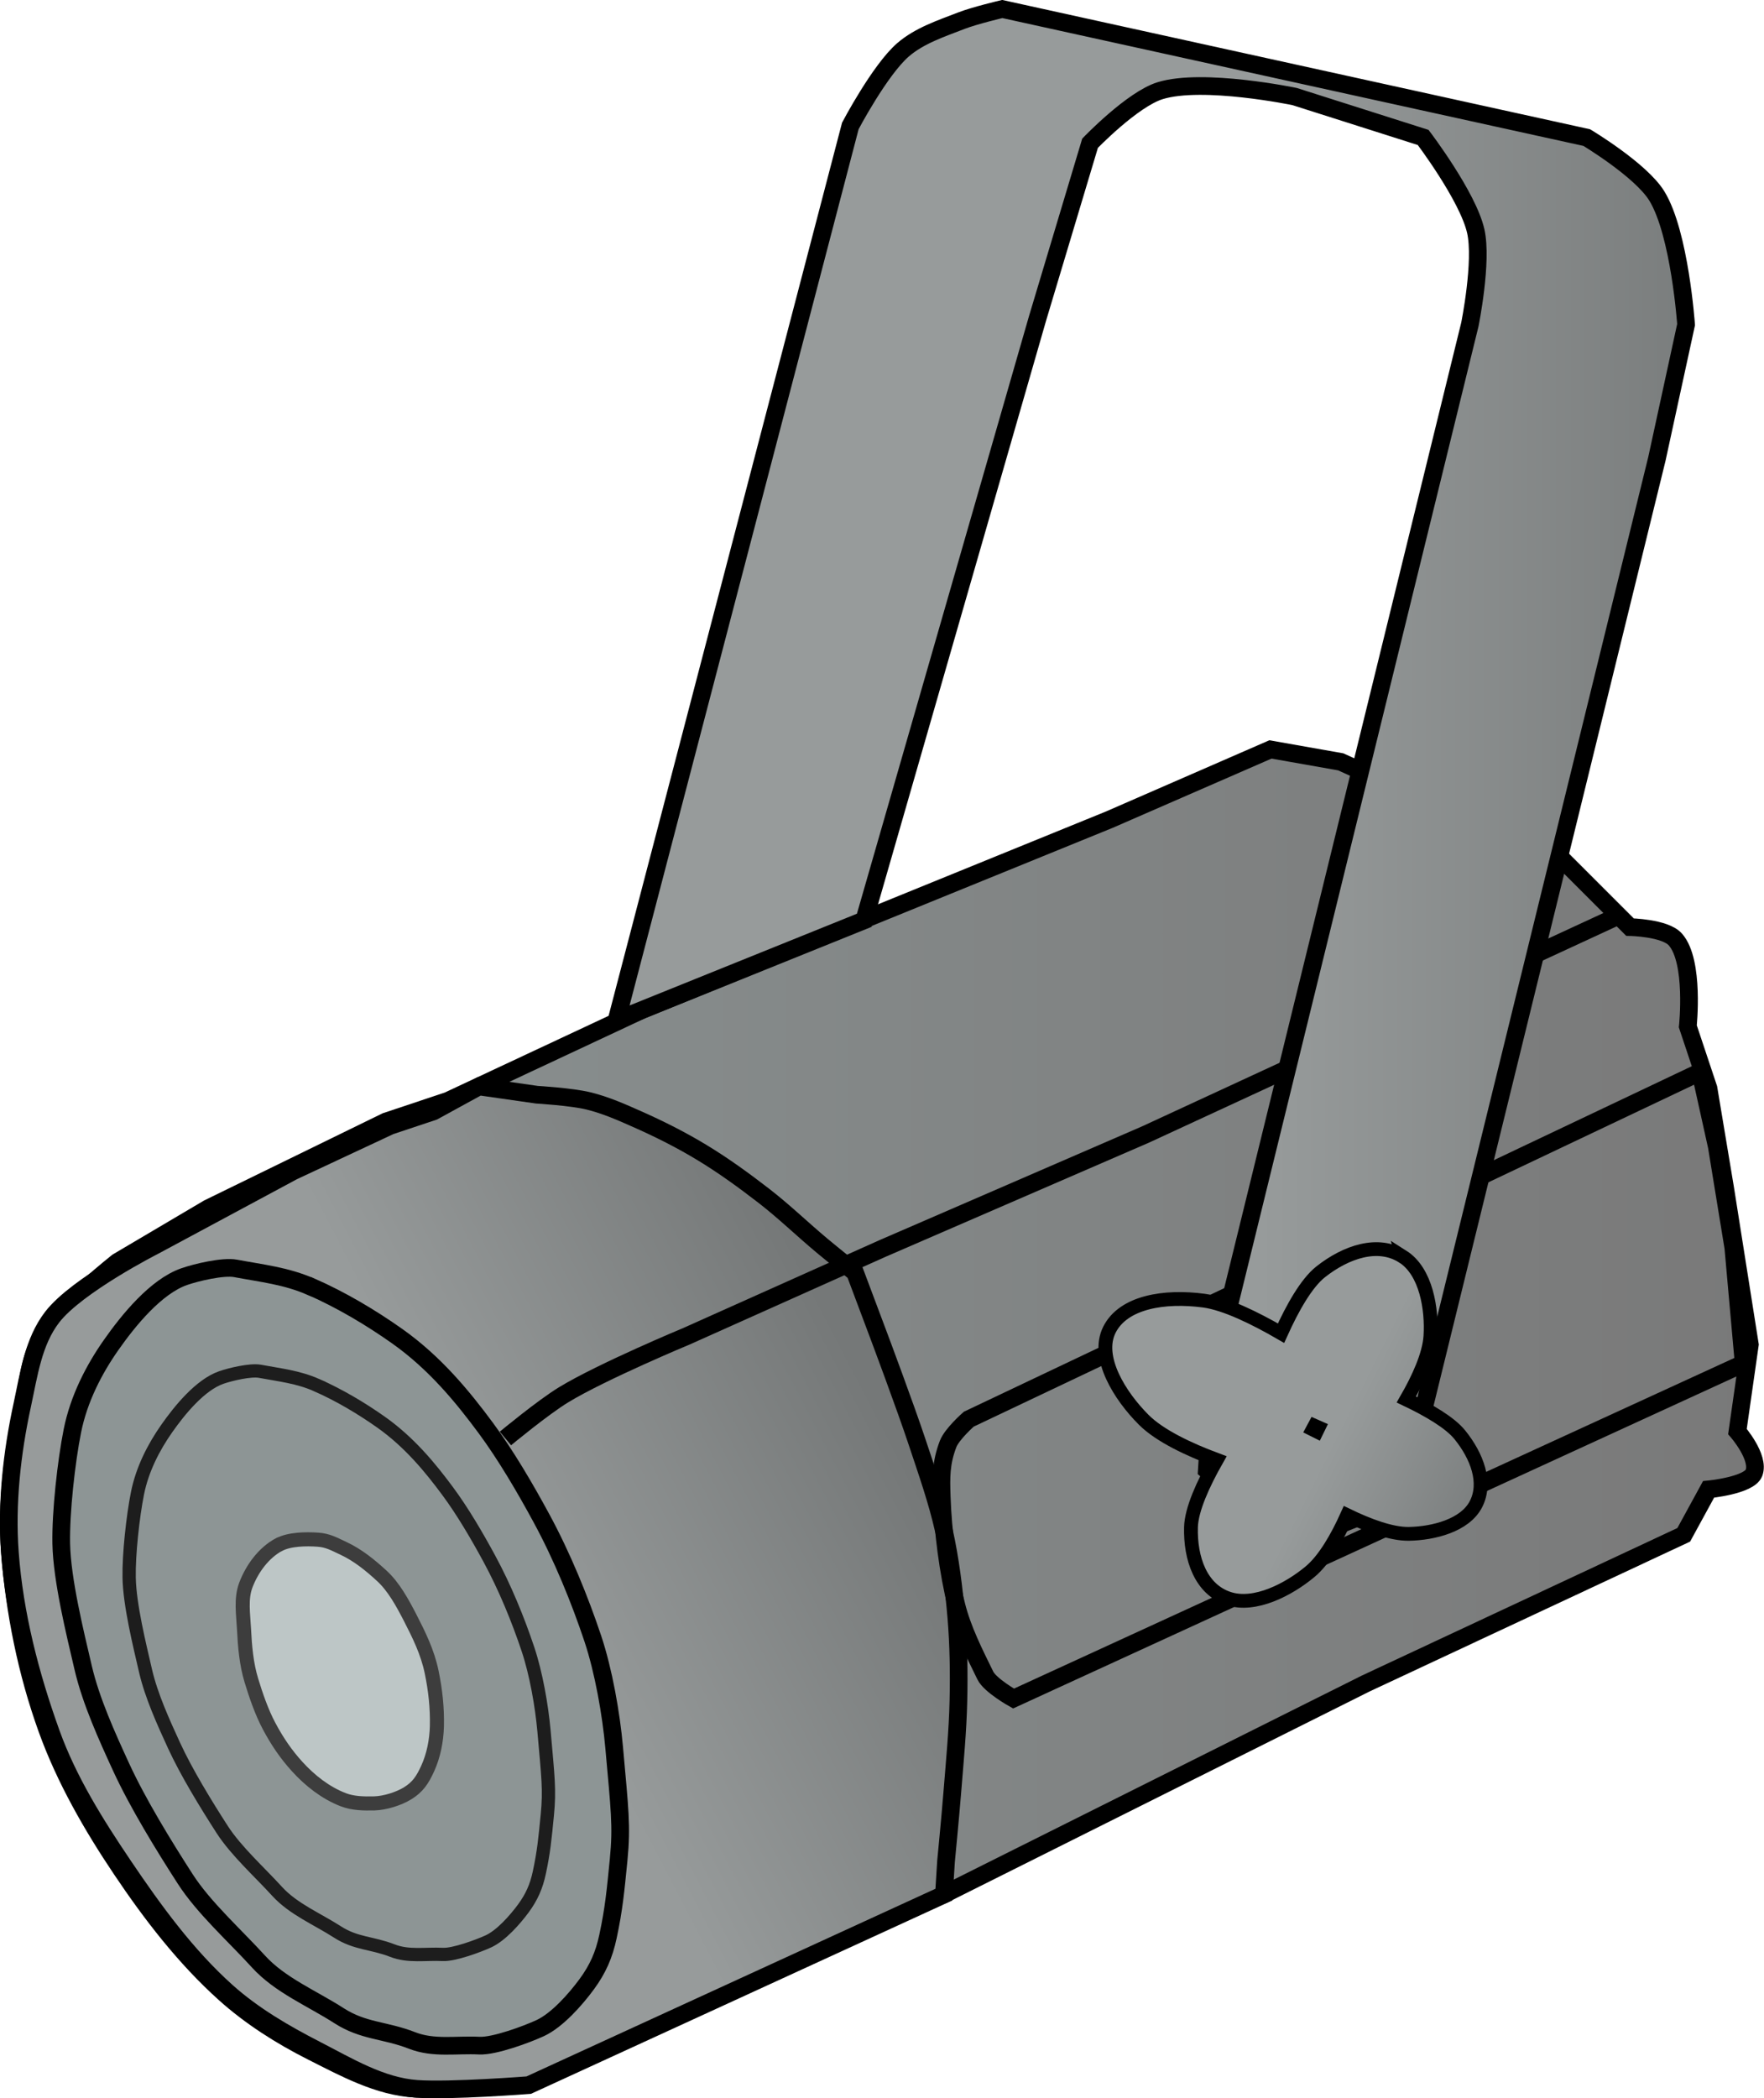 <?xml version="1.0" encoding="UTF-8" standalone="no"?>
<!-- Created with Inkscape (http://www.inkscape.org/) -->

<svg
   width="26.441mm"
   height="31.446mm"
   viewBox="0 0 26.441 31.446"
   version="1.1"
   id="svg5"
   xml:space="preserve"
   inkscape:version="1.3 (0e150ed6c4, 2023-07-21)"
   sodipodi:docname="23_ParSmall.svg"
   xmlns:inkscape="http://www.inkscape.org/namespaces/inkscape"
   xmlns:sodipodi="http://sodipodi.sourceforge.net/DTD/sodipodi-0.dtd"
   xmlns:xlink="http://www.w3.org/1999/xlink"
   xmlns="http://www.w3.org/2000/svg"
   xmlns:svg="http://www.w3.org/2000/svg"><sodipodi:namedview
     id="namedview7"
     pagecolor="#505050"
     bordercolor="#eeeeee"
     borderopacity="1"
     inkscape:showpageshadow="0"
     inkscape:pageopacity="0"
     inkscape:pagecheckerboard="0"
     inkscape:deskcolor="#505050"
     inkscape:document-units="px"
     showgrid="false"
     inkscape:zoom="2.1355196"
     inkscape:cx="3.5120258"
     inkscape:cy="50.104902"
     inkscape:window-width="1280"
     inkscape:window-height="961"
     inkscape:window-x="-8"
     inkscape:window-y="-8"
     inkscape:window-maximized="1"
     inkscape:current-layer="layer5" /><defs
     id="defs2"><linearGradient
       id="linearGradient8"
       inkscape:collect="always"><stop
         style="stop-color:#8d9595;stop-opacity:1;"
         offset="0"
         id="stop8" /><stop
         style="stop-color:#797979;stop-opacity:1;"
         offset="1"
         id="stop14" /></linearGradient><linearGradient
       id="linearGradient7"
       inkscape:collect="always"><stop
         style="stop-color:#979b9b;stop-opacity:1;"
         offset="0.565"
         id="stop5" /><stop
         style="stop-color:#757878;stop-opacity:1;"
         offset="1"
         id="stop7" /></linearGradient><linearGradient
       inkscape:collect="always"
       xlink:href="#linearGradient7"
       id="linearGradient5"
       x1="96.829"
       y1="230.463"
       x2="109.291"
       y2="223.98"
       gradientUnits="userSpaceOnUse" /><linearGradient
       inkscape:collect="always"
       xlink:href="#linearGradient8"
       id="linearGradient14"
       x1="96.385"
       y1="224.609"
       x2="122.732"
       y2="224.609"
       gradientUnits="userSpaceOnUse" /><linearGradient
       inkscape:collect="always"
       xlink:href="#linearGradient7"
       id="linearGradient17"
       x1="138.843"
       y1="211.364"
       x2="156.251"
       y2="211.364"
       gradientUnits="userSpaceOnUse"
       gradientTransform="translate(-33.421,0.96)" /><inkscape:path-effect
       effect="perspective-envelope"
       up_left_point="11.399,168.741"
       up_right_point="19.222,169.519"
       down_left_point="11.399,177.175"
       down_right_point="19.167,176.063"
       id="path-effect184"
       is_visible="true"
       lpeversion="1"
       deform_type="perspective"
       horizontal_mirror="false"
       vertical_mirror="false"
       overflow_perspective="false" /><linearGradient
       inkscape:collect="always"
       xlink:href="#linearGradient7"
       id="linearGradient184"
       gradientUnits="userSpaceOnUse"
       gradientTransform="translate(7.23,-7.842)"
       x1="4.037"
       y1="180.8"
       x2="12.736"
       y2="180.8" /></defs><g
     inkscape:groupmode="layer"
     id="layer5"
     inkscape:label="Projector"
     transform="translate(-96.369,-203.34)"><path
       style="fill:url(#linearGradient14);fill-rule:evenodd;stroke:#000000;stroke-width:0.265px;stroke-linecap:butt;stroke-linejoin:miter;stroke-opacity:1"
       d="m 122.412,224.795 c 0,0 0.336,0.386 0.248,0.619 -0.072,0.19 -0.681,0.248 -0.681,0.248 l -0.372,0.681 -4.77,2.23 -6.319,3.159 -4.46,1.796 c 0,0 -1.323,0.55 -2.006,0.762 -0.479,0.148 -0.962,0.381 -1.463,0.354 -0.548,-0.03 -1.059,-0.311 -1.549,-0.558 -0.465,-0.235 -0.913,-0.519 -1.301,-0.867 -0.6,-0.539 -1.1,-1.189 -1.549,-1.858 -0.443,-0.66 -0.845,-1.359 -1.115,-2.106 -0.308,-0.853 -0.489,-1.759 -0.558,-2.664 -0.056,-0.742 0.046,-1.486 0.201,-2.215 0.097,-0.454 0.1,-0.77 0.372,-1.146 0.249,-0.345 1.038,-0.976 1.038,-0.976 l 1.363,-0.805 2.664,-1.301 0.929,-0.31 2.912,-1.363 7,-2.85 2.416,-1.053 1.053,0.186 1.363,0.619 1.796,0.681 0.681,0.681 0.496,0.496 c 0,0 0.526,0.009 0.681,0.186 0.29,0.328 0.186,1.301 0.186,1.301 l 0.31,0.929 0.248,1.487 0.372,2.354 z"
       id="path2"
       sodipodi:nodetypes="cscccccsssssssssccccccccccccsccccc" /><path
       style="fill:url(#linearGradient5);fill-rule:evenodd;stroke:#000000;stroke-width:0.265px;stroke-linecap:butt;stroke-linejoin:miter;stroke-opacity:1"
       d="m 103.549,219.623 0.867,0.124 c 0,0 0.522,0.031 0.774,0.093 0.257,0.063 0.501,0.171 0.743,0.279 0.329,0.146 0.652,0.309 0.96,0.496 0.324,0.196 0.63,0.419 0.929,0.65 0.301,0.233 0.575,0.499 0.867,0.743 0.163,0.136 0.496,0.403 0.496,0.403 l 0.372,0.991 c 0,0 0.385,1.028 0.558,1.549 0.146,0.44 0.302,0.879 0.403,1.332 0.095,0.428 0.149,0.864 0.186,1.301 0.034,0.412 0.04,0.826 0.031,1.239 -0.01,0.466 -0.056,0.93 -0.093,1.394 -0.027,0.341 -0.093,1.022 -0.093,1.022 l -0.031,0.496 -6.224,2.856 c 0,0 -1.178,0.091 -1.675,0.056 -0.541,-0.038 -1.035,-0.341 -1.518,-0.589 -0.471,-0.242 -0.937,-0.514 -1.332,-0.867 -0.606,-0.543 -1.093,-1.214 -1.549,-1.889 -0.421,-0.624 -0.829,-1.274 -1.084,-1.982 -0.314,-0.871 -0.551,-1.787 -0.619,-2.71 -0.054,-0.732 0.03,-1.498 0.186,-2.215 0.099,-0.457 0.163,-0.946 0.449,-1.316 0.37,-0.479 1.533,-1.069 1.533,-1.069 l 2.075,-1.115 1.456,-0.681 0.65,-0.217 z"
       id="path3"
       sodipodi:nodetypes="ccsssssccssssscccssssssssccccc" /><path
       style="fill:#8d9595;fill-opacity:1;fill-rule:evenodd;stroke:#000000;stroke-width:0.265px;stroke-linecap:butt;stroke-linejoin:miter;stroke-opacity:1"
       d="m 101.032,222.626 c -0.372,-0.164 -0.733,-0.201 -1.132,-0.276 -0.187,-0.035 -0.592,0.061 -0.771,0.124 -0.422,0.147 -0.833,0.652 -1.09,1.018 -0.262,0.372 -0.489,0.813 -0.585,1.293 -0.092,0.46 -0.176,1.221 -0.167,1.69 0.011,0.545 0.205,1.331 0.329,1.862 0.115,0.495 0.357,1.028 0.569,1.489 0.249,0.541 0.638,1.175 0.961,1.676 0.278,0.432 0.752,0.856 1.098,1.237 0.321,0.353 0.804,0.552 1.205,0.81 0.367,0.237 0.688,0.213 1.095,0.372 0.327,0.128 0.66,0.06 1.01,0.078 0.223,0.011 0.71,-0.169 0.913,-0.263 0.254,-0.118 0.53,-0.431 0.696,-0.657 0.167,-0.227 0.26,-0.439 0.319,-0.715 0.089,-0.414 0.114,-0.688 0.16,-1.153 0.05,-0.509 0.015,-0.752 -0.067,-1.678 -0.045,-0.505 -0.159,-1.15 -0.319,-1.631 -0.196,-0.587 -0.461,-1.237 -0.773,-1.811 -0.241,-0.445 -0.531,-0.941 -0.832,-1.348 -0.339,-0.458 -0.755,-0.971 -1.327,-1.376 -0.4,-0.283 -0.841,-0.544 -1.29,-0.742 z"
       id="path1"
       sodipodi:nodetypes="ssssssssssssssssssssssss" /><path
       style="fill:none;fill-rule:evenodd;stroke:#000000;stroke-width:0.265px;stroke-linecap:butt;stroke-linejoin:miter;stroke-opacity:1"
       d="m 121.855,219.406 -10.965,5.204 c 0,0 -0.252,0.221 -0.31,0.372 -0.108,0.283 -0.106,0.495 -0.095,0.798 0.017,0.505 0.096,1.128 0.219,1.618 0.092,0.368 0.267,0.712 0.434,1.053 0.073,0.15 0.423,0.346 0.423,0.346 l 10.944,-5.023 -0.155,-1.735 -0.248,-1.518 z"
       id="path4"
       sodipodi:nodetypes="ccssssccccc" /><path
       style="fill:none;fill-rule:evenodd;stroke:#000000;stroke-width:0.265px;stroke-linecap:butt;stroke-linejoin:miter;stroke-opacity:1"
       d="m 103.945,224.899 c 0,0 0.564,-0.468 0.876,-0.657 0.581,-0.352 1.84,-0.876 1.84,-0.876 l 2.935,-1.314 3.942,-1.708 7.009,-3.241"
       id="path5"
       sodipodi:nodetypes="cscccc" /><path
       style="fill:#8d9595;fill-opacity:1;fill-rule:evenodd;stroke:#1d1d1d;stroke-width:0.199px;stroke-linecap:butt;stroke-linejoin:miter;stroke-opacity:1"
       d="m 101.115,224.099 c -0.279,-0.123 -0.55,-0.151 -0.85,-0.207 -0.14,-0.026 -0.444,0.046 -0.578,0.093 -0.317,0.11 -0.625,0.489 -0.818,0.764 -0.196,0.279 -0.367,0.61 -0.439,0.97 -0.069,0.345 -0.132,0.916 -0.125,1.268 0.008,0.409 0.154,0.998 0.246,1.397 0.086,0.371 0.268,0.771 0.427,1.117 0.187,0.406 0.479,0.882 0.721,1.258 0.209,0.324 0.564,0.642 0.824,0.928 0.241,0.265 0.603,0.414 0.904,0.608 0.276,0.178 0.516,0.16 0.822,0.279 0.245,0.096 0.495,0.045 0.758,0.058 0.167,0.008 0.533,-0.127 0.685,-0.197 0.191,-0.089 0.397,-0.324 0.522,-0.493 0.125,-0.171 0.195,-0.329 0.239,-0.536 0.067,-0.311 0.086,-0.516 0.12,-0.865 0.037,-0.382 0.011,-0.564 -0.05,-1.259 -0.034,-0.379 -0.119,-0.863 -0.24,-1.224 -0.147,-0.441 -0.346,-0.928 -0.58,-1.359 -0.181,-0.334 -0.398,-0.706 -0.624,-1.011 -0.255,-0.344 -0.567,-0.728 -0.996,-1.032 -0.3,-0.212 -0.631,-0.408 -0.968,-0.557 z"
       id="path14"
       sodipodi:nodetypes="ssssssssssssssssssssssss" /><g
       id="g16"
       transform="matrix(1.256,0,0,1.256,-69.178,-55.653)"
       style="stroke-width:0.168;stroke-dasharray:none"><path
         style="fill:#bdc6c6;fill-opacity:1;fill-rule:evenodd;stroke:#3d3d3d;stroke-width:0.168;stroke-linecap:butt;stroke-linejoin:miter;stroke-dasharray:none;stroke-opacity:1"
         d="m 135.133,224.636 c -0.183,0.099 -0.32,0.288 -0.394,0.482 -0.062,0.164 -0.031,0.35 -0.022,0.526 0.01,0.206 0.028,0.416 0.088,0.613 0.054,0.178 0.123,0.378 0.21,0.542 0.095,0.179 0.201,0.337 0.338,0.487 0.151,0.166 0.338,0.313 0.548,0.394 0.116,0.045 0.247,0.047 0.372,0.044 0.126,-0.004 0.288,-0.054 0.396,-0.12 0.124,-0.076 0.179,-0.163 0.24,-0.296 0.071,-0.156 0.105,-0.332 0.11,-0.504 0.005,-0.222 -0.018,-0.432 -0.063,-0.649 -0.049,-0.236 -0.15,-0.44 -0.26,-0.654 -0.088,-0.17 -0.193,-0.363 -0.334,-0.492 -0.139,-0.128 -0.289,-0.25 -0.46,-0.329 -0.109,-0.051 -0.184,-0.095 -0.304,-0.103 -0.139,-0.01 -0.34,-0.007 -0.463,0.059 z"
         id="path15"
         sodipodi:nodetypes="sssssssssssssssss" /></g><path
       style="fill:url(#linearGradient17);fill-rule:evenodd;stroke:#000000;stroke-width:0.265px;stroke-linecap:butt;stroke-linejoin:miter;stroke-opacity:1"
       d="m 105.611,218.631 3.504,-13.404 c 0,0 0.44,-0.836 0.788,-1.139 0.247,-0.214 0.572,-0.32 0.876,-0.438 0.198,-0.077 0.613,-0.175 0.613,-0.175 l 8.761,1.927 c 0,0 0.813,0.487 1.051,0.876 0.344,0.562 0.438,1.927 0.438,1.927 l -0.438,2.015 -3.592,14.631 -0.438,1.051 -0.876,0.35 -1.139,-0.263 -0.701,-0.613 0.088,-1.402 0.263,-1.139 3.592,-14.631 c 0,0 0.192,-0.945 0.088,-1.402 -0.12,-0.523 -0.788,-1.402 -0.788,-1.402 l -1.927,-0.613 c 0,0 -1.373,-0.286 -2.015,-0.088 -0.418,0.129 -1.051,0.788 -1.051,0.788 l -0.788,2.628 -2.597,9.018 z"
       id="path16"
       sodipodi:nodetypes="ccssccsccccccccccsccscccc" /><path
       id="path183"
       style="fill:url(#linearGradient184);fill-rule:evenodd;stroke:#000000;stroke-width:0.265px;stroke-linecap:butt;stroke-linejoin:miter;stroke-opacity:1"
       d="m 15.796,169.178 c -0.555,-0.055 -1.01,0.404 -1.274,0.97 -0.149,0.32 -0.172,0.871 -0.15,1.395 -0.579,-0.034 -1.213,-0.027 -1.603,0.108 -0.722,0.25 -1.371,0.717 -1.371,1.314 0,0.597 0.757,1.049 1.367,1.25 0.415,0.137 1.037,0.119 1.598,0.057 -0.026,0.522 -0.006,1.067 0.14,1.377 0.258,0.547 0.706,0.979 1.257,0.9 0.532,-0.076 0.962,-0.684 1.17,-1.165 0.145,-0.334 0.169,-0.83 0.149,-1.29 0.454,-0.007 0.924,-0.058 1.221,-0.214 0.412,-0.217 0.889,-0.625 0.893,-1.088 0.004,-0.464 -0.396,-0.834 -0.877,-1.051 -0.277,-0.125 -0.753,-0.153 -1.222,-0.143 0.026,-0.464 0.008,-0.962 -0.133,-1.293 -0.204,-0.478 -0.63,-1.075 -1.166,-1.128 z m 0.035,3.659 0.001,0.083 -0.086,2.8e-4 0.002,-0.079 z"
       inkscape:path-effect="#path-effect184"
       inkscape:original-d="m 15.604816,168.74076 c -0.597364,0 -1.068921,0.55389 -1.334803,1.19579 -0.148557,0.35865 -0.169719,0.95886 -0.145727,1.52911 -0.570245,-0.024 -1.170457,-0.002 -1.529106,0.14624 -0.641899,0.26588 -1.195792,0.73744 -1.195792,1.3348 0,0.59736 0.650383,1.09115 1.195792,1.33481 0.38277,0.171 0.975237,0.1954 1.529106,0.16794 -0.02406,0.57056 -0.0029,1.17128 0.145727,1.53014 0.265882,0.6419 0.737439,1.1958 1.334803,1.1958 0.597363,0 1.091142,-0.65039 1.334802,-1.1958 0.171114,-0.38302 0.196005,-0.97595 0.168465,-1.53014 0.554188,0.0275 1.147112,0.003 1.530139,-0.16794 0.54541,-0.24366 1.195793,-0.73745 1.195793,-1.33481 0,-0.59736 -0.553893,-1.06892 -1.195793,-1.3348 -0.358864,-0.14865 -0.959587,-0.1703 -1.530139,-0.14624 0.02745,-0.55387 0.0025,-1.14634 -0.168465,-1.52911 -0.24366,-0.54541 -0.737439,-1.19579 -1.334802,-1.19579 z m 0.05736,4.17029 0.0016,0.0946 -0.09405,-0.002 0.0015,-0.0904 z"
       transform="matrix(0.697,0.351,-0.351,0.697,165.765,98.711)" /></g></svg>
